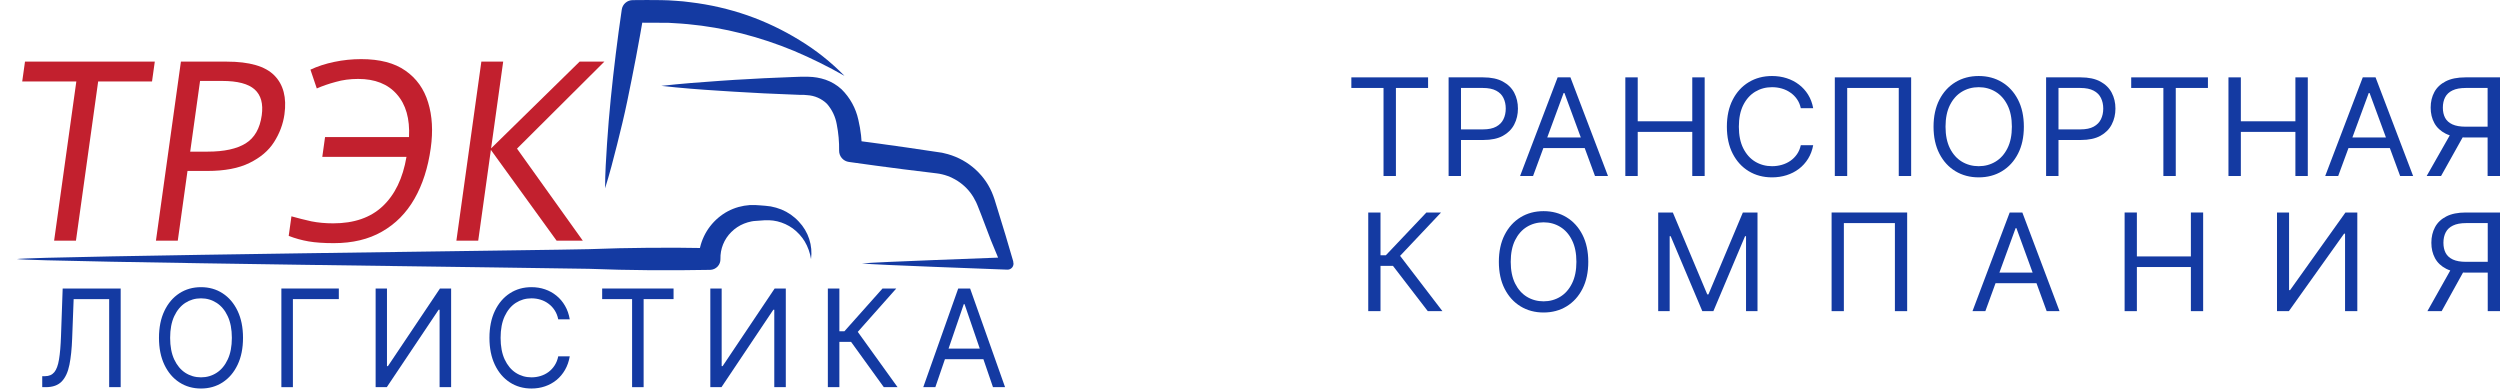 <svg width="296" height="46" viewBox="0 0 296 46" fill="none" xmlns="http://www.w3.org/2000/svg">
<g clip-path="url(#clip0_140_3737)">
<path d="M5 45.84V44.54H5.33C5.8 44.54 6.165 44.384 6.425 44.072C6.686 43.761 6.873 43.257 6.987 42.561C7.104 41.865 7.183 40.943 7.223 39.795L7.421 34.16H14.289V45.84H12.925V35.414H8.72L8.544 40.068C8.5 41.293 8.392 42.335 8.219 43.194C8.047 44.053 7.744 44.709 7.311 45.162C6.878 45.614 6.247 45.84 5.418 45.84H5Z" fill="#143AA2"/>
<path d="M28.773 40C28.773 41.232 28.558 42.297 28.129 43.194C27.7 44.091 27.111 44.783 26.362 45.27C25.614 45.757 24.759 46 23.798 46C22.837 46 21.982 45.757 21.233 45.27C20.485 44.783 19.896 44.091 19.467 43.194C19.038 42.297 18.823 41.232 18.823 40C18.823 38.768 19.038 37.703 19.467 36.806C19.896 35.909 20.485 35.217 21.233 34.73C21.982 34.243 22.837 34 23.798 34C24.759 34 25.614 34.243 26.362 34.73C27.111 35.217 27.7 35.909 28.129 36.806C28.558 37.703 28.773 38.768 28.773 40ZM27.452 40C27.452 38.989 27.289 38.135 26.962 37.439C26.639 36.743 26.201 36.217 25.647 35.859C25.097 35.502 24.48 35.323 23.798 35.323C23.116 35.323 22.497 35.502 21.943 35.859C21.393 36.217 20.955 36.743 20.628 37.439C20.305 38.135 20.144 38.989 20.144 40C20.144 41.011 20.305 41.865 20.628 42.561C20.955 43.257 21.393 43.783 21.943 44.141C22.497 44.498 23.116 44.677 23.798 44.677C24.48 44.677 25.097 44.498 25.647 44.141C26.201 43.783 26.639 43.257 26.962 42.561C27.289 41.865 27.452 41.011 27.452 40Z" fill="#143AA2"/>
<path d="M40.117 34.16V35.414H34.679V45.84H33.315V34.16H40.117Z" fill="#143AA2"/>
<path d="M44.475 34.16H45.818V43.354H45.928L52.092 34.16H53.413V45.84H52.048V36.669H51.938L45.796 45.84H44.475V34.16Z" fill="#143AA2"/>
<path d="M67.46 37.81H66.095C66.014 37.403 65.873 37.046 65.671 36.738C65.473 36.43 65.231 36.171 64.945 35.962C64.662 35.749 64.349 35.589 64.004 35.483C63.659 35.376 63.299 35.323 62.925 35.323C62.243 35.323 61.625 35.502 61.071 35.859C60.52 36.217 60.082 36.743 59.755 37.439C59.432 38.135 59.271 38.989 59.271 40C59.271 41.011 59.432 41.865 59.755 42.561C60.082 43.257 60.52 43.783 61.071 44.141C61.625 44.498 62.243 44.677 62.925 44.677C63.299 44.677 63.659 44.624 64.004 44.517C64.349 44.411 64.662 44.253 64.945 44.044C65.231 43.831 65.473 43.57 65.671 43.262C65.873 42.951 66.014 42.593 66.095 42.19H67.46C67.357 42.787 67.17 43.321 66.898 43.793C66.627 44.264 66.29 44.665 65.886 44.996C65.482 45.323 65.029 45.572 64.527 45.743C64.028 45.914 63.494 46 62.925 46C61.964 46 61.109 45.757 60.361 45.27C59.612 44.783 59.023 44.091 58.594 43.194C58.165 42.297 57.95 41.232 57.95 40C57.95 38.768 58.165 37.703 58.594 36.806C59.023 35.909 59.612 35.217 60.361 34.73C61.109 34.243 61.964 34 62.925 34C63.494 34 64.028 34.086 64.527 34.257C65.029 34.428 65.482 34.679 65.886 35.01C66.29 35.337 66.627 35.736 66.898 36.207C67.17 36.675 67.357 37.209 67.46 37.81Z" fill="#143AA2"/>
<path d="M71.296 35.414V34.16H79.749V35.414H76.205V45.84H74.84V35.414H71.296Z" fill="#143AA2"/>
<path d="M84.102 34.16H85.445V43.354H85.555L91.719 34.16H93.039V45.84H91.675V36.669H91.564L85.423 45.84H84.102V34.16Z" fill="#143AA2"/>
<path d="M104.643 45.84L100.769 40.479H99.382V45.84H98.017V34.16H99.382V39.224H99.977L104.489 34.16H106.118L101.561 39.293L106.272 45.84H104.643Z" fill="#143AA2"/>
<path d="M110.745 45.84H109.314L113.453 34.16H114.862L119 45.84H117.569L114.201 36.008H114.113L110.745 45.84ZM111.274 41.278H117.041V42.532H111.274V41.278Z" fill="#143AA2"/>
<path d="M8.994 28.492H6.408L9.038 9.642H2.631L2.959 7.297H18.327L18 9.642H11.623L8.994 28.492Z" fill="#C2202E"/>
<path d="M26.85 7.297C29.531 7.297 31.408 7.841 32.482 8.93C33.556 10.018 33.955 11.552 33.679 13.531C33.516 14.698 33.104 15.797 32.444 16.826C31.805 17.835 30.838 18.657 29.543 19.29C28.267 19.923 26.605 20.24 24.556 20.24H22.2L21.049 28.492H18.464L21.42 7.297H26.85ZM26.301 9.583H23.687L22.519 17.954H24.587C26.541 17.954 28.042 17.627 29.091 16.974C30.139 16.321 30.773 15.213 30.991 13.649C31.181 12.284 30.902 11.265 30.153 10.592C29.404 9.919 28.12 9.583 26.301 9.583Z" fill="#C2202E"/>
<path d="M42.406 9.345C41.448 9.345 40.56 9.464 39.742 9.701C38.926 9.919 38.182 10.176 37.508 10.473L36.756 8.247C37.597 7.851 38.539 7.544 39.585 7.327C40.63 7.109 41.689 7 42.762 7C44.964 7 46.71 7.455 48.001 8.366C49.31 9.276 50.207 10.533 50.692 12.136C51.18 13.719 51.283 15.52 51.001 17.538C50.678 19.854 50.036 21.853 49.073 23.535C48.111 25.217 46.829 26.513 45.227 27.424C43.645 28.334 41.743 28.789 39.521 28.789C38.334 28.789 37.338 28.72 36.534 28.581C35.73 28.443 34.946 28.225 34.183 27.928L34.506 25.613C35.28 25.83 36.067 26.028 36.865 26.206C37.667 26.365 38.527 26.444 39.446 26.444C41.917 26.444 43.868 25.771 45.301 24.425C46.755 23.06 47.697 21.11 48.127 18.577H38.159L38.486 16.232H48.426C48.538 14.055 48.056 12.363 46.979 11.156C45.922 9.949 44.398 9.345 42.406 9.345Z" fill="#C2202E"/>
<path d="M69.002 28.492H65.9L58.12 17.746L56.621 28.492H54.036L56.992 7.297H59.577L58.145 17.568L68.626 7.297H71.556L61.214 17.598L69.002 28.492Z" fill="#C2202E"/>
<path d="M71.642 22.294C71.642 20.509 71.761 18.735 71.875 16.965C71.989 15.196 72.145 13.427 72.316 11.667C72.487 9.908 72.694 8.149 72.906 6.395C73.119 4.641 73.362 2.887 73.616 1.138C73.66 0.825 73.817 0.539 74.057 0.332C74.297 0.125 74.605 0.012 74.922 0.014C76.046 0.014 77.129 -0.017 78.295 0.014L79.16 0.04L80.026 0.096C80.606 0.122 81.181 0.194 81.751 0.267C84.046 0.54 86.304 1.059 88.487 1.814C90.652 2.572 92.728 3.562 94.678 4.765C96.617 5.943 98.4 7.359 99.984 8.98C98.056 7.88 96.065 6.895 94.02 6.029C92.009 5.193 89.94 4.504 87.829 3.965C85.739 3.431 83.609 3.062 81.461 2.861C80.943 2.815 80.394 2.769 79.855 2.743L79.052 2.696H78.243C77.176 2.696 76.026 2.696 74.922 2.671L76.243 1.546C75.943 3.284 75.637 5.028 75.305 6.767C74.974 8.505 74.627 10.233 74.269 11.967C73.912 13.7 73.487 15.423 73.062 17.125C72.637 18.828 72.171 20.602 71.642 22.294Z" fill="#143AA2"/>
<path d="M78.3 10.166C80.611 9.908 82.917 9.733 85.228 9.573C86.383 9.48 87.533 9.428 88.689 9.361C89.844 9.294 91 9.227 92.155 9.191L93.886 9.119L94.751 9.088H95.699C96.395 9.098 97.086 9.216 97.746 9.439C98.447 9.683 99.091 10.067 99.637 10.569C100.638 11.555 101.329 12.809 101.627 14.18C101.917 15.4 102.058 16.65 102.046 17.904L100.886 16.578C103.026 16.852 105.165 17.156 107.305 17.456L111.31 18.049C111.435 18.049 111.595 18.1 111.761 18.136C111.927 18.173 112.088 18.209 112.238 18.255C112.849 18.43 113.439 18.674 113.994 18.983C115.099 19.601 116.043 20.468 116.751 21.515C117.1 22.033 117.386 22.591 117.601 23.177L117.751 23.605L117.87 23.992L118.108 24.76L119.057 27.855L119.968 30.951V31.018C120.002 31.126 120.009 31.241 119.988 31.353C119.968 31.464 119.92 31.569 119.85 31.658C119.78 31.748 119.689 31.819 119.585 31.865C119.481 31.912 119.367 31.933 119.253 31.926C117.647 31.854 103.658 31.369 102.051 31.193C103.658 31.018 117.647 30.533 119.253 30.461L118.559 31.436L117.326 28.454L116.16 25.39L115.865 24.642L115.715 24.265L115.575 23.945C115.382 23.537 115.148 23.15 114.875 22.79C114.323 22.076 113.614 21.497 112.803 21.098C112.408 20.898 111.99 20.745 111.559 20.644C111.45 20.613 111.347 20.597 111.248 20.576C111.134 20.553 111.018 20.536 110.901 20.525L106.896 20.035C104.761 19.756 102.632 19.478 100.502 19.173C100.183 19.128 99.89 18.97 99.679 18.727C99.467 18.485 99.351 18.174 99.352 17.853C99.369 16.804 99.275 15.756 99.072 14.726C98.916 13.827 98.517 12.987 97.917 12.297C97.285 11.678 96.449 11.312 95.564 11.265L95.191 11.234H94.761L92.165 11.126C91.01 11.09 89.855 11.023 88.699 10.956C87.544 10.888 86.394 10.837 85.238 10.749C82.917 10.605 80.611 10.429 78.3 10.166Z" fill="#143AA2"/>
<path d="M2 30.672C4.383 30.321 67.347 29.594 69.73 29.501C74.492 29.316 79.254 29.29 84.015 29.377L82.715 30.672C82.733 29.74 82.949 28.823 83.35 27.98C83.751 27.138 84.328 26.391 85.041 25.787C85.74 25.192 86.56 24.756 87.445 24.508C87.881 24.389 88.327 24.312 88.777 24.28C89.005 24.28 89.228 24.28 89.45 24.28L90.026 24.317L90.606 24.363C90.823 24.389 91.041 24.404 91.259 24.44C91.687 24.521 92.107 24.642 92.513 24.802C93.302 25.124 94.01 25.618 94.585 26.246C95.142 26.831 95.561 27.532 95.81 28.299C96.059 29.066 96.133 29.878 96.025 30.677C95.913 29.94 95.66 29.231 95.279 28.588C94.91 27.986 94.428 27.461 93.86 27.041C93.31 26.647 92.689 26.363 92.031 26.205C91.713 26.131 91.388 26.088 91.062 26.076H90.575L89.445 26.158C89.29 26.158 89.134 26.189 88.979 26.215C88.674 26.275 88.376 26.363 88.088 26.478C87.522 26.706 87.009 27.047 86.58 27.479C86.16 27.895 85.83 28.392 85.61 28.939C85.39 29.486 85.284 30.073 85.3 30.662C85.306 30.826 85.279 30.989 85.221 31.143C85.163 31.297 85.075 31.437 84.963 31.557C84.85 31.677 84.715 31.773 84.565 31.841C84.415 31.909 84.252 31.946 84.088 31.952H84.036C79.274 32.039 74.513 32.014 69.751 31.828C67.347 31.75 4.383 31.023 2 30.672Z" fill="#143AA2"/>
</g>
<path d="M160 10.414V9.16H169.085V10.414H165.276V20.84H163.809V10.414H160Z" fill="#143AA2"/>
<path d="M171.515 20.84V9.16H175.608C176.558 9.16 177.335 9.325 177.938 9.656C178.545 9.983 178.995 10.426 179.287 10.985C179.578 11.544 179.724 12.167 179.724 12.855C179.724 13.544 179.578 14.169 179.287 14.732C178.999 15.295 178.553 15.743 177.95 16.078C177.347 16.409 176.574 16.574 175.632 16.574H172.698V15.319H175.584C176.235 15.319 176.757 15.211 177.152 14.994C177.546 14.778 177.832 14.485 178.009 14.116C178.191 13.743 178.281 13.323 178.281 12.855C178.281 12.388 178.191 11.97 178.009 11.601C177.832 11.232 177.544 10.943 177.146 10.734C176.747 10.521 176.219 10.414 175.561 10.414H172.982V20.84H171.515Z" fill="#143AA2"/>
<path d="M181.514 20.84H179.977L184.424 9.16H185.939L190.386 20.84H188.848L185.229 11.008H185.134L181.514 20.84ZM182.082 16.278H188.281V17.532H182.082V16.278Z" fill="#143AA2"/>
<path d="M192.44 20.84V9.16H193.906V14.361H200.365V9.16H201.832V20.84H200.365V15.616H193.906V20.84H192.44Z" fill="#143AA2"/>
<path d="M214.682 12.81H213.215C213.128 12.403 212.977 12.046 212.76 11.738C212.547 11.43 212.287 11.171 211.979 10.962C211.675 10.749 211.338 10.589 210.968 10.483C210.597 10.376 210.211 10.323 209.808 10.323C209.075 10.323 208.411 10.502 207.815 10.859C207.224 11.217 206.753 11.743 206.402 12.439C206.055 13.135 205.881 13.989 205.881 15C205.881 16.011 206.055 16.865 206.402 17.561C206.753 18.257 207.224 18.783 207.815 19.141C208.411 19.498 209.075 19.677 209.808 19.677C210.211 19.677 210.597 19.624 210.968 19.517C211.338 19.411 211.675 19.253 211.979 19.044C212.287 18.831 212.547 18.57 212.76 18.262C212.977 17.951 213.128 17.593 213.215 17.19H214.682C214.572 17.787 214.371 18.321 214.079 18.793C213.787 19.264 213.424 19.665 212.99 19.996C212.557 20.323 212.07 20.572 211.53 20.743C210.993 20.914 210.42 21 209.808 21C208.775 21 207.857 20.757 207.052 20.27C206.248 19.783 205.615 19.091 205.154 18.194C204.692 17.297 204.462 16.232 204.462 15C204.462 13.768 204.692 12.703 205.154 11.806C205.615 10.909 206.248 10.217 207.052 9.73C207.857 9.243 208.775 9 209.808 9C210.42 9 210.993 9.086 211.53 9.257C212.07 9.428 212.557 9.679 212.99 10.009C213.424 10.336 213.787 10.736 214.079 11.207C214.371 11.675 214.572 12.209 214.682 12.81Z" fill="#143AA2"/>
<path d="M226.28 9.16V20.84H224.813V10.414H218.709V20.84H217.242V9.16H226.28Z" fill="#143AA2"/>
<path d="M239.625 15C239.625 16.232 239.395 17.297 238.933 18.194C238.472 19.091 237.839 19.783 237.035 20.27C236.231 20.757 235.312 21 234.279 21C233.246 21 232.327 20.757 231.523 20.27C230.718 19.783 230.085 19.091 229.624 18.194C229.163 17.297 228.932 16.232 228.932 15C228.932 13.768 229.163 12.703 229.624 11.806C230.085 10.909 230.718 10.217 231.523 9.73C232.327 9.243 233.246 9 234.279 9C235.312 9 236.231 9.243 237.035 9.73C237.839 10.217 238.472 10.909 238.933 11.806C239.395 12.703 239.625 13.768 239.625 15ZM238.206 15C238.206 13.989 238.031 13.135 237.68 12.439C237.333 11.743 236.861 11.217 236.266 10.859C235.675 10.502 235.012 10.323 234.279 10.323C233.545 10.323 232.881 10.502 232.286 10.859C231.694 11.217 231.223 11.743 230.872 12.439C230.525 13.135 230.351 13.989 230.351 15C230.351 16.011 230.525 16.865 230.872 17.561C231.223 18.257 231.694 18.783 232.286 19.141C232.881 19.498 233.545 19.677 234.279 19.677C235.012 19.677 235.675 19.498 236.266 19.141C236.861 18.783 237.333 18.257 237.68 17.561C238.031 16.865 238.206 16.011 238.206 15Z" fill="#143AA2"/>
<path d="M242.258 20.84V9.16H246.351C247.301 9.16 248.078 9.325 248.682 9.656C249.289 9.983 249.738 10.426 250.03 10.985C250.322 11.544 250.468 12.167 250.468 12.855C250.468 13.544 250.322 14.169 250.03 14.732C249.742 15.295 249.297 15.743 248.693 16.078C248.09 16.409 247.317 16.574 246.375 16.574H243.441V15.319H246.328C246.978 15.319 247.501 15.211 247.895 14.994C248.289 14.778 248.575 14.485 248.753 14.116C248.934 13.743 249.025 13.323 249.025 12.855C249.025 12.388 248.934 11.97 248.753 11.601C248.575 11.232 248.287 10.943 247.889 10.734C247.491 10.521 246.962 10.414 246.304 10.414H243.725V20.84H242.258Z" fill="#143AA2"/>
<path d="M252.335 10.414V9.16H261.419V10.414H257.61V20.84H256.144V10.414H252.335Z" fill="#143AA2"/>
<path d="M263.85 20.84V9.16H265.317V14.361H271.775V9.16H273.242V20.84H271.775V15.616H265.317V20.84H263.85Z" fill="#143AA2"/>
<path d="M276.842 20.84H275.304L279.752 9.16H281.266L285.714 20.84H284.176L280.556 11.008H280.462L276.842 20.84ZM277.41 16.278H283.608V17.532H277.41V16.278Z" fill="#143AA2"/>
<path d="M296 20.84H294.533V10.414H291.954C291.3 10.414 290.774 10.511 290.375 10.705C289.977 10.895 289.687 11.165 289.506 11.515C289.324 11.865 289.234 12.274 289.234 12.741C289.234 13.209 289.322 13.612 289.5 13.951C289.681 14.285 289.969 14.544 290.363 14.726C290.762 14.909 291.284 15 291.931 15H295.196V16.278H291.883C290.945 16.278 290.174 16.127 289.571 15.827C288.968 15.523 288.52 15.105 288.228 14.572C287.937 14.04 287.791 13.43 287.791 12.741C287.791 12.053 287.937 11.439 288.228 10.899C288.52 10.359 288.97 9.935 289.577 9.627C290.184 9.316 290.961 9.16 291.907 9.16H296V20.84ZM290.298 15.593H291.954L289.021 20.84H287.317L290.298 15.593Z" fill="#143AA2"/>
<path d="M169.05 36.84L164.928 31.479H163.452V36.84H162V25.16H163.452V30.224H164.085L168.886 25.16H170.619L165.771 30.293L170.783 36.84H169.05Z" fill="#143AA2"/>
<path d="M188.052 31C188.052 32.232 187.823 33.297 187.367 34.194C186.91 35.091 186.283 35.783 185.487 36.27C184.691 36.757 183.781 37 182.758 37C181.736 37 180.826 36.757 180.03 36.27C179.233 35.783 178.607 35.091 178.15 34.194C177.693 33.297 177.465 32.232 177.465 31C177.465 29.768 177.693 28.703 178.15 27.806C178.607 26.909 179.233 26.217 180.03 25.73C180.826 25.243 181.736 25 182.758 25C183.781 25 184.691 25.243 185.487 25.73C186.283 26.217 186.91 26.909 187.367 27.806C187.823 28.703 188.052 29.768 188.052 31ZM186.646 31C186.646 29.989 186.473 29.135 186.125 28.439C185.782 27.743 185.315 27.217 184.726 26.859C184.14 26.502 183.484 26.323 182.758 26.323C182.032 26.323 181.374 26.502 180.785 26.859C180.199 27.217 179.733 27.743 179.386 28.439C179.042 29.135 178.87 29.989 178.87 31C178.87 32.011 179.042 32.865 179.386 33.561C179.733 34.257 180.199 34.783 180.785 35.141C181.374 35.498 182.032 35.677 182.758 35.677C183.484 35.677 184.14 35.498 184.726 35.141C185.315 34.783 185.782 34.257 186.125 33.561C186.473 32.865 186.646 32.011 186.646 31Z" fill="#143AA2"/>
<path d="M196.331 25.16H198.064L202.139 34.855H202.28L206.355 25.16H208.088V36.84H206.73V27.966H206.613L202.865 36.84H201.554L197.806 27.966H197.689V36.84H196.331V25.16Z" fill="#143AA2"/>
<path d="M225.808 25.16V36.84H224.356V26.414H218.313V36.84H216.861V25.16H225.808Z" fill="#143AA2"/>
<path d="M235.066 36.84H233.543L237.947 25.16H239.446L243.849 36.84H242.327L238.743 27.008H238.649L235.066 36.84ZM235.628 32.278H241.765V33.532H235.628V32.278Z" fill="#143AA2"/>
<path d="M251.554 36.84V25.16H253.006V30.361H259.4V25.16H260.853V36.84H259.4V31.616H253.006V36.84H251.554Z" fill="#143AA2"/>
<path d="M269.597 25.16H271.026V34.354H271.143L277.701 25.16H279.106V36.84H277.654V27.669H277.537L271.002 36.84H269.597V25.16Z" fill="#143AA2"/>
<path d="M296 36.84H294.548V26.414H291.995C291.347 26.414 290.826 26.511 290.431 26.705C290.037 26.895 289.75 27.165 289.571 27.515C289.391 27.865 289.301 28.274 289.301 28.741C289.301 29.209 289.389 29.612 289.565 29.951C289.744 30.285 290.029 30.544 290.42 30.726C290.814 30.909 291.331 31 291.971 31H295.204V32.278H291.925C290.996 32.278 290.232 32.127 289.635 31.827C289.038 31.523 288.595 31.105 288.306 30.572C288.017 30.04 287.873 29.43 287.873 28.741C287.873 28.053 288.017 27.439 288.306 26.899C288.595 26.359 289.04 25.935 289.641 25.627C290.242 25.316 291.011 25.16 291.948 25.16H296V36.84ZM290.355 31.593H291.995L289.091 36.84H287.404L290.355 31.593Z" fill="#143AA2"/>
<defs>
<clipPath id="clip0_140_3737">
<rect width="120" height="46" fill="white"/>
</clipPath>
</defs>
</svg>
